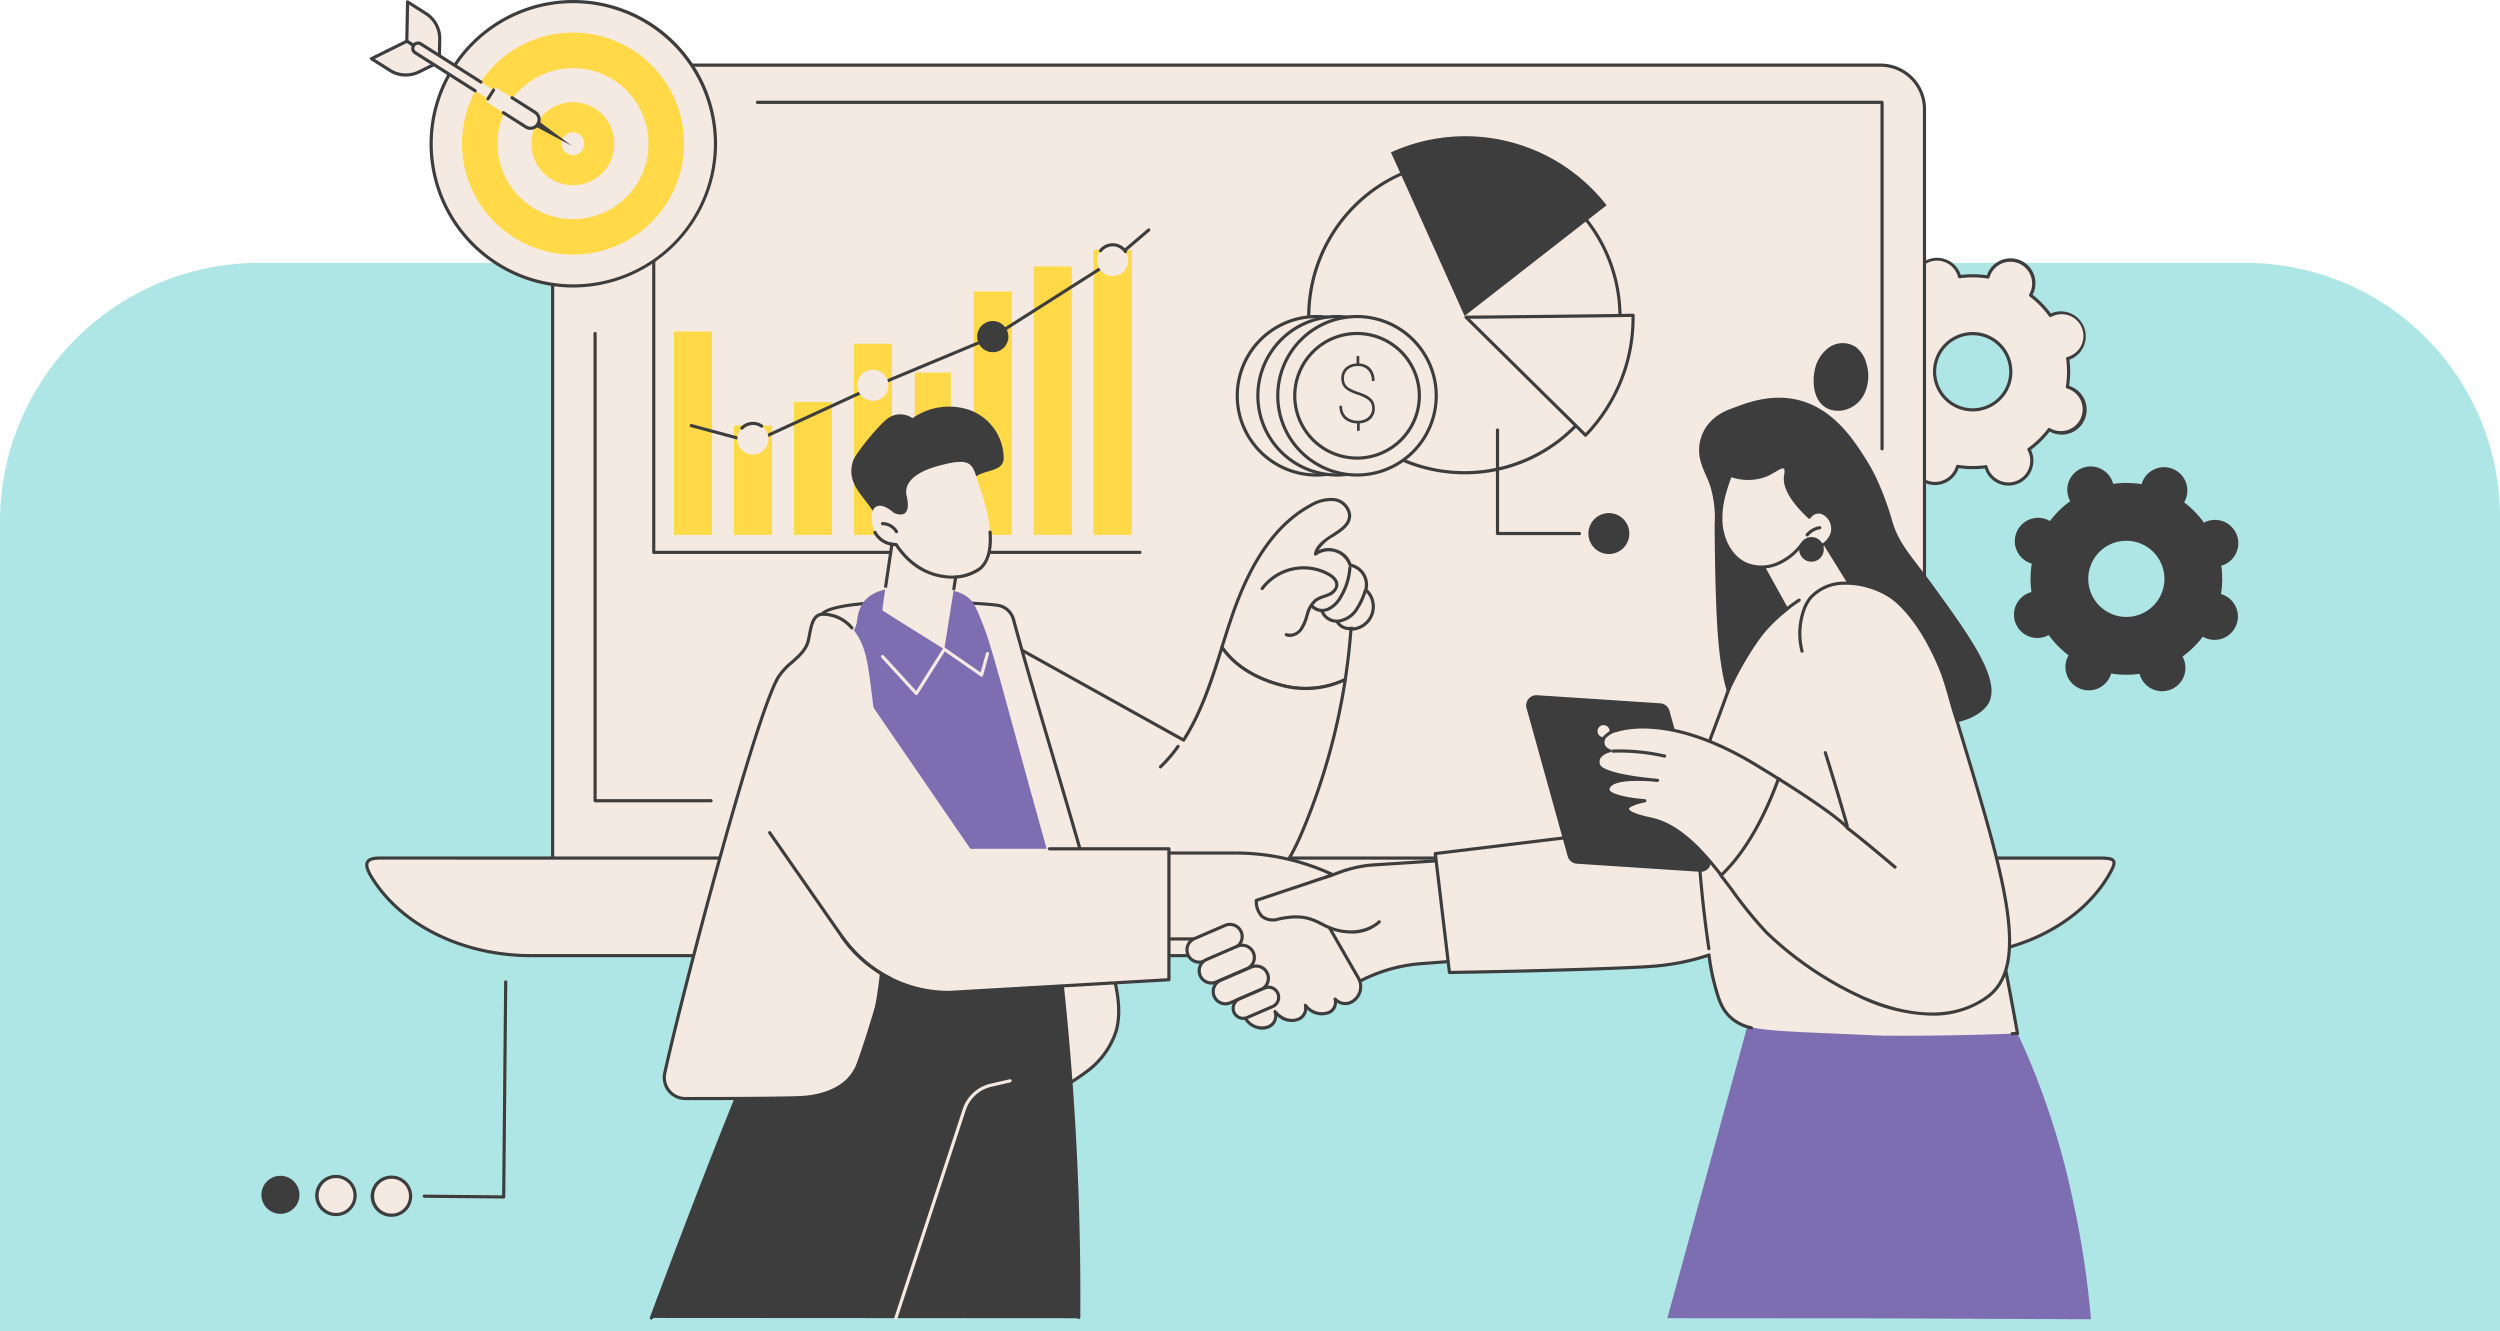 <svg xmlns="http://www.w3.org/2000/svg" xmlns:xlink="http://www.w3.org/1999/xlink" width="521.057" height="277.478" viewBox="0 0 521.057 277.478">
  <defs>
    <clipPath id="clip-path">
      <rect id="Rectángulo_402248" data-name="Rectángulo 402248" width="412.088" height="275.078" fill="none"/>
    </clipPath>
  </defs>
  <g id="Grupo_1101512" data-name="Grupo 1101512" transform="translate(-1132 9879.577)">
    <g id="Grupo_1101421" data-name="Grupo 1101421" transform="translate(-797 -476)">
      <path id="Rectángulo_35205" data-name="Rectángulo 35205" d="M54,0H468.057a53,53,0,0,1,53,53V222.679a0,0,0,0,1,0,0H0a0,0,0,0,1,0,0V54A54,54,0,0,1,54,0Z" transform="translate(1929 -9348.779)" fill="#aee6e6"/>
      <g id="Grupo_1101420" data-name="Grupo 1101420" transform="translate(1983.484 -9403.577)">
        <g id="Grupo_1101419" data-name="Grupo 1101419" clip-path="url(#clip-path)">
          <path id="Trazado_877385" data-name="Trazado 877385" d="M2470.373,658.3a4.947,4.947,0,0,0-.533.256,19.849,19.849,0,0,0-4.139-4.233,4.863,4.863,0,1,0-8.871-3.79,19.82,19.82,0,0,0-5.917-.064,4.862,4.862,0,1,0-8.951,3.6,19.84,19.84,0,0,0-4.229,4.143,4.865,4.865,0,1,0-3.787,8.878,19.876,19.876,0,0,0-.064,5.923,4.866,4.866,0,1,0,3.594,8.958,19.848,19.848,0,0,0,4.139,4.233,4.861,4.861,0,1,0,8.675,4.349,4.882,4.882,0,0,0,.2-.558,19.826,19.826,0,0,0,5.917.064,4.862,4.862,0,1,0,8.951-3.6,19.851,19.851,0,0,0,4.23-4.143,4.916,4.916,0,0,0,.527.268,4.865,4.865,0,1,0,3.26-9.146,19.867,19.867,0,0,0,.064-5.923,4.929,4.929,0,0,0,.562-.184,4.866,4.866,0,0,0-3.624-9.031m-13.76,19.325a7.934,7.934,0,1,1,4.4-10.32,7.926,7.926,0,0,1-4.4,10.32" transform="translate(-2064.96 -549.619)" fill="#3d3d3d"/>
          <path id="Trazado_877386" data-name="Trazado 877386" d="M2257.447,371.094a4.9,4.9,0,0,0-.533.256,19.857,19.857,0,0,0-4.139-4.233,4.863,4.863,0,1,0-8.871-3.79,19.822,19.822,0,0,0-5.917-.064,4.936,4.936,0,0,0-.184-.563,4.863,4.863,0,1,0-9.023,3.627,4.923,4.923,0,0,0,.256.533,19.849,19.849,0,0,0-4.23,4.143,4.865,4.865,0,1,0-3.787,8.878,19.867,19.867,0,0,0-.064,5.923,4.866,4.866,0,1,0,3.594,8.958,19.855,19.855,0,0,0,4.139,4.233,4.863,4.863,0,1,0,8.871,3.79,19.827,19.827,0,0,0,5.918.064,4.861,4.861,0,1,0,9.207-3.064,4.843,4.843,0,0,0-.256-.533,19.848,19.848,0,0,0,4.23-4.142,4.865,4.865,0,1,0,3.787-8.878,19.868,19.868,0,0,0,.064-5.923,4.922,4.922,0,0,0,.562-.184,4.866,4.866,0,0,0-3.624-9.031m-13.76,19.325a7.934,7.934,0,1,1,4.4-10.32,7.926,7.926,0,0,1-4.4,10.32" transform="translate(-1884.04 -305.586)" fill="#f4eae2"/>
          <path id="Trazado_877387" data-name="Trazado 877387" d="M2246.307,404.918a5.2,5.2,0,0,1-4.818-3.263c-.041-.1-.079-.207-.115-.32a20.146,20.146,0,0,1-5.449-.059c-.038.113-.078.217-.121.318a5.194,5.194,0,1,1-9.552-4.081c.042-.1.09-.2.146-.308a20.169,20.169,0,0,1-3.812-3.9c-.107.052-.209.1-.31.139a5.2,5.2,0,0,1-3.871-9.645c.1-.041.207-.079.32-.115a20.19,20.19,0,0,1,.059-5.454c-.113-.039-.218-.079-.318-.121a5.2,5.2,0,1,1,4.078-9.56c.1.043.2.091.307.145a20.159,20.159,0,0,1,3.895-3.814c-.052-.107-.1-.21-.139-.311a5.193,5.193,0,1,1,9.637-3.874c.041.1.079.207.115.32a20.149,20.149,0,0,1,5.449.059c.038-.112.079-.218.121-.318a5.194,5.194,0,1,1,9.552,4.081c-.042.1-.091.2-.146.308a20.157,20.157,0,0,1,3.812,3.9c.107-.052.209-.1.31-.139a5.2,5.2,0,0,1,3.871,9.645c-.1.04-.207.078-.32.115a20.18,20.18,0,0,1-.059,5.454c.113.038.218.079.317.121a5.2,5.2,0,1,1-4.078,9.56c-.1-.043-.2-.091-.307-.145a20.168,20.168,0,0,1-3.895,3.815c.053.108.1.21.139.311a5.2,5.2,0,0,1-4.82,7.136m-4.694-4.28a.331.331,0,0,1,.32.246,4.392,4.392,0,0,0,.171.525,4.531,4.531,0,1,0,8.409-3.38,4.549,4.549,0,0,0-.24-.5.331.331,0,0,1,.1-.427,19.493,19.493,0,0,0,4.159-4.073.331.331,0,0,1,.43-.087,4.543,4.543,0,0,0,.492.25,4.534,4.534,0,0,0,3.558-8.342,4.569,4.569,0,0,0-.52-.182.331.331,0,0,1-.235-.371,19.536,19.536,0,0,0,.063-5.824.331.331,0,0,1,.242-.366,4.533,4.533,0,1,0-2.853-8.588h0a4.49,4.49,0,0,0-.5.239.331.331,0,0,1-.428-.1,19.505,19.505,0,0,0-4.07-4.163.331.331,0,0,1-.087-.43,4.53,4.53,0,1,0-8.084-4.053,4.64,4.64,0,0,0-.182.521.332.332,0,0,1-.371.235,19.479,19.479,0,0,0-5.819-.063.332.332,0,0,1-.366-.242,4.606,4.606,0,0,0-.171-.525,4.532,4.532,0,1,0-8.409,3.38,4.736,4.736,0,0,0,.239.5.331.331,0,0,1-.1.428,19.5,19.5,0,0,0-4.159,4.073.331.331,0,0,1-.43.087,4.546,4.546,0,0,0-.491-.25,4.534,4.534,0,1,0-3.038,8.524.332.332,0,0,1,.235.371,19.528,19.528,0,0,0-.063,5.824.331.331,0,0,1-.243.366,4.535,4.535,0,1,0,3.35,8.348.331.331,0,0,1,.428.1,19.5,19.5,0,0,0,4.07,4.163.331.331,0,0,1,.087.43,4.491,4.491,0,0,0-.25.492,4.532,4.532,0,1,0,8.334,3.562,4.466,4.466,0,0,0,.182-.521.332.332,0,0,1,.371-.234,19.484,19.484,0,0,0,5.819.063.338.338,0,0,1,.046,0m13.969-31.425h0Zm-16.716,20.233a8.273,8.273,0,1,1,3.079-.6,8.234,8.234,0,0,1-3.079.6m0-15.878a7.612,7.612,0,1,0,2.982.615,7.581,7.581,0,0,0-2.982-.615" transform="translate(-1882.175 -303.705)" fill="#3d3d3d"/>
          <path id="Trazado_877388" data-name="Trazado 877388" d="M689.745,268.536H403.822V99.469a9.163,9.163,0,0,1,9.163-9.163h267.6a9.163,9.163,0,0,1,9.163,9.163Z" transform="translate(-343.121 -76.732)" fill="#f4eae2"/>
          <path id="Trazado_877389" data-name="Trazado 877389" d="M687.873,267H401.95a.331.331,0,0,1-.331-.331V97.6a9.505,9.505,0,0,1,9.494-9.494h267.6A9.505,9.505,0,0,1,688.2,97.6V266.665a.331.331,0,0,1-.331.331m-285.592-.662H687.542V97.6a8.842,8.842,0,0,0-8.832-8.832h-267.6a8.842,8.842,0,0,0-8.832,8.832Z" transform="translate(-341.249 -74.861)" fill="#3d3d3d"/>
          <path id="Trazado_877390" data-name="Trazado 877390" d="M484.96,558.25H460.79a.331.331,0,0,1-.331-.331v-97.38a.331.331,0,0,1,.662,0v97.049H484.96a.331.331,0,1,1,0,.662" transform="translate(-391.245 -391.031)" fill="#3d3d3d"/>
          <path id="Trazado_877391" data-name="Trazado 877391" d="M920.309,212.572a.331.331,0,0,1-.331-.331V140.354H685.914a.331.331,0,1,1,0-.662H920.309a.331.331,0,0,1,.331.331v72.217a.331.331,0,0,1-.331.331" transform="translate(-582.529 -118.694)" fill="#3d3d3d"/>
          <path id="Trazado_877392" data-name="Trazado 877392" d="M475.714,1210.061H180.278c-13.52,0-25.948-5.79-32.362-15.077-2.166-3.136-3.008-5.263.8-5.263H506.844c3.637,0,4.22.254,2.405,3.406-5.93,10.3-19.059,16.933-33.535,16.933" transform="translate(-124.119 -1010.887)" fill="#f4eae2"/>
          <path id="Trazado_877393" data-name="Trazado 877393" d="M473.835,1208.521H178.4c-13.646,0-26.15-5.832-32.634-15.22-1.439-2.083-2.283-3.688-1.727-4.748.365-.7,1.282-1.033,2.8-1.033H504.964c1.958,0,3.177.052,3.593.773.378.653-.044,1.642-.9,3.13-5.978,10.387-19.254,17.1-33.822,17.1m-326.993-20.339c-1.235,0-1.981.229-2.217.679-.429.818.675,2.6,1.686,4.065,6.361,9.212,18.658,14.934,32.089,14.934H473.835c14.335,0,27.386-6.582,33.248-16.767.541-.94,1.132-2.069.9-2.468s-1.563-.442-3.02-.442Z" transform="translate(-122.24 -1009.016)" fill="#3d3d3d"/>
          <path id="Trazado_877394" data-name="Trazado 877394" d="M1464.6,229.6a32.511,32.511,0,1,0,45.535,5.726A32.561,32.561,0,0,0,1464.6,229.6" transform="translate(-1233.816 -189.275)" fill="#f4eae2"/>
          <path id="Trazado_877395" data-name="Trazado 877395" d="M1482.848,286.247a33.225,33.225,0,0,1-4.119-.257,32.588,32.588,0,0,1-21.843-12.443,32.93,32.93,0,0,1,5.719-46.1,32.738,32.738,0,0,1,46,5.784,32.93,32.93,0,0,1-5.719,46.1,32.454,32.454,0,0,1-20.038,6.916m-.2-65.053a31.792,31.792,0,0,0-19.632,6.776,32.266,32.266,0,0,0-5.6,45.17,32.075,32.075,0,0,0,45.07,5.668,32.266,32.266,0,0,0,5.6-45.17,31.93,31.93,0,0,0-21.4-12.192,32.569,32.569,0,0,0-4.036-.252" transform="translate(-1232.026 -187.383)" fill="#3d3d3d"/>
          <path id="Trazado_877396" data-name="Trazado 877396" d="M1566.088,192.252a37.345,37.345,0,0,1,44.956,11.018l-29.6,23.075s-12.742-28.45-15.355-34.092" transform="translate(-1330.68 -160.489)" fill="#3d3d3d"/>
          <path id="Trazado_877397" data-name="Trazado 877397" d="M1705.131,437.165a35,35,0,0,1-9.9,25c-6.114-6.021-24.911-24.593-24.911-24.593s29.02-.279,34.807-.408" transform="translate(-1419.248 -371.452)" fill="#f4eae2"/>
          <path id="Trazado_877398" data-name="Trazado 877398" d="M1693.363,460.626a.331.331,0,0,1-.232-.1c-6.044-5.953-24.723-24.407-24.911-24.593a.331.331,0,0,1,.23-.567c.29,0,29.084-.28,34.8-.408a.323.323,0,0,1,.236.092.329.329,0,0,1,.1.233,35.518,35.518,0,0,1-9.991,25.238.331.331,0,0,1-.234.1Zm-24.112-24.6c3.139,3.1,18.453,18.229,24.106,23.8a34.861,34.861,0,0,0,9.577-24.192c-5.809.118-29.069.349-33.682.394" transform="translate(-1417.376 -369.581)" fill="#3d3d3d"/>
          <path id="Trazado_877399" data-name="Trazado 877399" d="M1386.352,455.437a16.492,16.492,0,1,1-16.492-16.513,16.5,16.5,0,0,1,16.492,16.513" transform="translate(-1149.936 -372.947)" fill="#f4eae2"/>
          <path id="Trazado_877400" data-name="Trazado 877400" d="M1367.99,470.41a16.844,16.844,0,1,1,16.823-16.844,16.853,16.853,0,0,1-16.823,16.844m0-33.026a16.182,16.182,0,1,0,16.161,16.182,16.189,16.189,0,0,0-16.161-16.182" transform="translate(-1148.065 -371.076)" fill="#3d3d3d"/>
          <path id="Trazado_877401" data-name="Trazado 877401" d="M1414.928,455.437a16.492,16.492,0,1,1-16.492-16.513,16.5,16.5,0,0,1,16.492,16.513" transform="translate(-1174.217 -372.947)" fill="#f4eae2"/>
          <path id="Trazado_877402" data-name="Trazado 877402" d="M1396.566,470.41a16.844,16.844,0,1,1,16.823-16.844,16.853,16.853,0,0,1-16.823,16.844m0-33.026a16.182,16.182,0,1,0,16.16,16.182,16.189,16.189,0,0,0-16.16-16.182" transform="translate(-1172.346 -371.076)" fill="#3d3d3d"/>
          <path id="Trazado_877403" data-name="Trazado 877403" d="M1442.53,455.437a16.492,16.492,0,1,1-16.492-16.513,16.5,16.5,0,0,1,16.492,16.513" transform="translate(-1197.67 -372.947)" fill="#f4eae2"/>
          <path id="Trazado_877404" data-name="Trazado 877404" d="M1424.167,470.41a16.844,16.844,0,1,1,16.823-16.844,16.853,16.853,0,0,1-16.823,16.844m0-33.026a16.182,16.182,0,1,0,16.16,16.182,16.19,16.19,0,0,0-16.16-16.182" transform="translate(-1195.798 -371.076)" fill="#3d3d3d"/>
          <path id="Trazado_877405" data-name="Trazado 877405" d="M1458.935,475.393a12.966,12.966,0,1,1-12.966-12.982,12.974,12.974,0,0,1,12.966,12.982" transform="translate(-1217.601 -392.903)" fill="#f4eae2"/>
          <path id="Trazado_877406" data-name="Trazado 877406" d="M1444.1,486.835a13.314,13.314,0,1,1,13.3-13.314,13.32,13.32,0,0,1-13.3,13.314m0-25.965a12.652,12.652,0,1,0,12.635,12.651A12.657,12.657,0,0,0,1444.1,460.87" transform="translate(-1215.728 -391.031)" fill="#3d3d3d"/>
          <path id="Trazado_877407" data-name="Trazado 877407" d="M1501.959,503.473a2.679,2.679,0,0,0-.6-.9,3.876,3.876,0,0,0-1.012-.708,15.016,15.016,0,0,0-1.739-.693,9.024,9.024,0,0,1-1.742-.767,2.454,2.454,0,0,1-.872-.836,2.552,2.552,0,0,1-.261-1.253,2.335,2.335,0,0,1,.786-1.818,3.055,3.055,0,0,1,2.1-.7,2.785,2.785,0,0,1,2.134.838,3.144,3.144,0,0,1,.781,2.222.055.055,0,0,0,.055.055h.445a.055.055,0,0,0,.055-.055,3.746,3.746,0,0,0-.839-2.568,3.262,3.262,0,0,0-2.329-1.027v-1.493a.055.055,0,0,0-.055-.055h-.454a.054.054,0,0,0-.054.055v1.492a3.5,3.5,0,0,0-2.284.876,2.862,2.862,0,0,0-.9,2.2,3.076,3.076,0,0,0,.307,1.43,2.892,2.892,0,0,0,.946,1.031,8.536,8.536,0,0,0,1.964.9,10.848,10.848,0,0,1,1.99.866,2.655,2.655,0,0,1,.942.884,2.4,2.4,0,0,1,.277,1.214,2.3,2.3,0,0,1-.823,1.79,3.071,3.071,0,0,1-2.1.729,3.522,3.522,0,0,1-2.443-.81,2.88,2.88,0,0,1-.894-2.242.055.055,0,0,0-.055-.055h-.445a.055.055,0,0,0-.055.055,3.466,3.466,0,0,0,.974,2.6,3.992,3.992,0,0,0,2.689,1.009v1.492a.055.055,0,0,0,.055.055h.454a.055.055,0,0,0,.055-.055v-1.5a3.533,3.533,0,0,0,2.272-.908,2.868,2.868,0,0,0,.871-2.167,3.169,3.169,0,0,0-.2-1.168" transform="translate(-1270.098 -419.496)" fill="#3d3d3d"/>
          <path id="Trazado_877408" data-name="Trazado 877408" d="M1729.123,616.341h-17.079a.331.331,0,0,1-.331-.331V594.44a.331.331,0,1,1,.662,0v21.239h16.748a.331.331,0,1,1,0,.662" transform="translate(-1454.415 -504.805)" fill="#3d3d3d"/>
          <path id="Trazado_877409" data-name="Trazado 877409" d="M1844.22,719.961a4.266,4.266,0,1,0-4.256-4.278,4.267,4.267,0,0,0,4.256,4.278" transform="translate(-1563.388 -604.49)" fill="#3d3d3d"/>
          <path id="Trazado_877410" data-name="Trazado 877410" d="M643.465,407.748H542.137a.331.331,0,0,1-.331-.331V344.333a.331.331,0,1,1,.662,0v62.753h101a.331.331,0,1,1,0,.662" transform="translate(-460.364 -292.293)" fill="#3d3d3d"/>
          <rect id="Rectángulo_402240" data-name="Rectángulo 402240" width="7.938" height="42.391" transform="translate(85.986 69.088)" fill="#ffd947"/>
          <rect id="Rectángulo_402241" data-name="Rectángulo 402241" width="7.938" height="22.776" transform="translate(98.482 88.703)" fill="#ffd947"/>
          <rect id="Rectángulo_402242" data-name="Rectángulo 402242" width="7.938" height="27.698" transform="translate(110.978 83.781)" fill="#ffd947"/>
          <rect id="Rectángulo_402243" data-name="Rectángulo 402243" width="7.938" height="39.835" transform="translate(123.474 71.644)" fill="#ffd947"/>
          <rect id="Rectángulo_402244" data-name="Rectángulo 402244" width="7.538" height="33.835" transform="translate(136.17 77.644)" fill="#ffd947"/>
          <rect id="Rectángulo_402245" data-name="Rectángulo 402245" width="7.938" height="50.726" transform="translate(148.465 60.753)" fill="#ffd947"/>
          <rect id="Rectángulo_402246" data-name="Rectángulo 402246" width="7.938" height="55.948" transform="translate(160.961 55.531)" fill="#ffd947"/>
          <rect id="Rectángulo_402247" data-name="Rectángulo 402247" width="7.938" height="59.439" transform="translate(173.457 52.04)" fill="#ffd947"/>
          <path id="Trazado_877411" data-name="Trazado 877411" d="M607.02,361.689a.328.328,0,0,1-.086-.011l-12.858-3.473a.331.331,0,1,1,.173-.639l12.742,3.441,25.552-11.765,24.308-10.135L681.8,323.25l7.47-6.367a.331.331,0,1,1,.429.5l-7.487,6.382a.306.306,0,0,1-.037.027l-24.991,15.885a.341.341,0,0,1-.05.026l-24.323,10.141-25.65,11.811a.331.331,0,0,1-.138.03" transform="translate(-504.569 -269.183)" fill="#3d3d3d"/>
          <path id="Trazado_877412" data-name="Trazado 877412" d="M832.705,515.833a3.252,3.252,0,1,1-3.252-3.312,3.282,3.282,0,0,1,3.252,3.312" transform="translate(-702.011 -435.481)" fill="#f4eae2"/>
          <path id="Trazado_877413" data-name="Trazado 877413" d="M998.965,448.419a3.252,3.252,0,1,1-3.252-3.312,3.282,3.282,0,0,1,3.252,3.312" transform="translate(-843.279 -378.2)" fill="#3d3d3d"/>
          <path id="Trazado_877414" data-name="Trazado 877414" d="M1165.226,342.744a3.252,3.252,0,1,1-3.252-3.312,3.282,3.282,0,0,1,3.252,3.312" transform="translate(-984.549 -288.41)" fill="#f4eae2"/>
          <path id="Trazado_877415" data-name="Trazado 877415" d="M1166.881,339.31a.331.331,0,0,1-.273-.144,2.886,2.886,0,0,0-4.661-.174.331.331,0,1,1-.517-.413,3.547,3.547,0,0,1,5.724.213.331.331,0,0,1-.273.518" transform="translate(-986.786 -286.538)" fill="#3d3d3d"/>
          <path id="Trazado_877416" data-name="Trazado 877416" d="M666.443,590.4a3.252,3.252,0,1,1-3.252-3.312,3.282,3.282,0,0,1,3.252,3.312" transform="translate(-560.741 -498.843)" fill="#f4eae2"/>
          <path id="Trazado_877417" data-name="Trazado 877417" d="M664.4,586.521a.331.331,0,0,1-.236-.563,3.539,3.539,0,0,1,4.541-.445.331.331,0,1,1-.376.546,2.877,2.877,0,0,0-3.693.364.331.331,0,0,1-.236.1" transform="translate(-564.253 -496.971)" fill="#3d3d3d"/>
          <path id="Trazado_877418" data-name="Trazado 877418" d="M153.923,1636.148a3.964,3.964,0,1,0,4.013-3.918,3.966,3.966,0,0,0-4.013,3.918" transform="translate(-130.786 -1386.88)" fill="#f4eae2"/>
          <path id="Trazado_877419" data-name="Trazado 877419" d="M156.018,1638.624h-.054a4.3,4.3,0,0,1,.051-8.6h.054a4.3,4.3,0,0,1-.051,8.6m0-7.933a3.631,3.631,0,1,0,.046,0h-.046" transform="translate(-128.915 -1385.009)" fill="#3d3d3d"/>
          <path id="Trazado_877420" data-name="Trazado 877420" d="M76.962,1635.2a3.964,3.964,0,1,0,4.013-3.918,3.966,3.966,0,0,0-4.013,3.918" transform="translate(-65.393 -1386.076)" fill="#f4eae2"/>
          <path id="Trazado_877421" data-name="Trazado 877421" d="M79.056,1637.678H79a4.3,4.3,0,0,1,.051-8.6h.054a4.3,4.3,0,0,1-.051,8.6m0-7.934a3.631,3.631,0,1,0,.046,0h-.046" transform="translate(-63.521 -1384.205)" fill="#3d3d3d"/>
          <path id="Trazado_877422" data-name="Trazado 877422" d="M0,1634.256a3.964,3.964,0,1,0,4.013-3.918A3.966,3.966,0,0,0,0,1634.256" transform="translate(0 -1385.272)" fill="#3d3d3d"/>
          <path id="Trazado_877423" data-name="Trazado 877423" d="M240.546,1404.777h0l-16.55-.155a.331.331,0,0,1,0-.662h0l16.219.152.417-44.483a.331.331,0,0,1,.331-.328h0a.331.331,0,0,1,.328.334l-.421,44.814a.332.332,0,0,1-.331.328" transform="translate(-190.045 -1154.976)" fill="#3d3d3d"/>
          <path id="Trazado_877424" data-name="Trazado 877424" d="M1949.389,1447.434l18.077-65.922a152.263,152.263,0,0,1,52.73,2.113c1.619,3.178,3.718,7.573,5.854,12.939a161.538,161.538,0,0,1,7.986,26.84,191.824,191.824,0,0,1,3.653,24.248l-43.879-.186Z" transform="translate(-1656.365 -1172.687)" fill="#7d6eb2"/>
          <path id="Trazado_877425" data-name="Trazado 877425" d="M2152.442,481.588a7.6,7.6,0,0,1,3.056-4.955,4.991,4.991,0,0,1,5.536-.063,6.32,6.32,0,0,1,2.206,3.421,8.777,8.777,0,0,1-.436,6.358,6.245,6.245,0,0,1-5,3.5c-4.773.295-6.117-4.31-5.362-8.258" transform="translate(-1828.728 -404.247)" fill="#3d3d3d"/>
          <path id="Trazado_877426" data-name="Trazado 877426" d="M1996.7,577.847a23.3,23.3,0,0,0-.9-7.9c-.7-2.16-1.938-4.06-2.268-6.345a8.753,8.753,0,0,1,1.754-6.535,10.258,10.258,0,0,1,4.617-3.211c3.278-1.293,8.5-3.353,14.285-1.9,7.365,1.851,11.515,8.363,13.927,12.149a34.864,34.864,0,0,1,2.414,4.4,61.551,61.551,0,0,1,3.17,8.621c1.438,4.969,4.1,7.372,8.7,13.735,7.567,10.457,14.149,19.554,11.343,24.362-1.508,2.583-6.027,4.335-9.642,4.154-4.629-.231-5.013-3.315-9.184-4-6.938-1.136-17.678,11.144-27.174,7.858-3.1-1.074-4.793-3.683-6.674-6.586-1.13-1.743-3.087-5.306-3.833-17.57-.348-5.716-.531-14.928-.541-21.238" transform="translate(-1693.806 -468.569)" fill="#3d3d3d"/>
          <path id="Trazado_877427" data-name="Trazado 877427" d="M2083.957,744.7l11.063,17.878-13.839,5.7-11.037-20.834Z" transform="translate(-1758.969 -632.761)" fill="#f4eae2"/>
          <path id="Trazado_877428" data-name="Trazado 877428" d="M2174.811,766.839a.332.332,0,0,1-.282-.157l-7.193-11.615a.331.331,0,0,1,.563-.349l7.193,11.615a.331.331,0,0,1-.281.505" transform="translate(-1841.508 -641.14)" fill="#3d3d3d"/>
          <path id="Trazado_877429" data-name="Trazado 877429" d="M2089.16,799.974a.331.331,0,0,1-.29-.171l-7.283-13.155a.331.331,0,0,1,.58-.321l7.283,13.155a.331.331,0,0,1-.29.492" transform="translate(-1768.657 -667.985)" fill="#3d3d3d"/>
          <path id="Trazado_877430" data-name="Trazado 877430" d="M2041.975,657.746a2.363,2.363,0,0,1,2.629-.978,3.647,3.647,0,0,1,2.174,4.179,4.208,4.208,0,0,1-3.644,3.132,3.768,3.768,0,0,1-2.782-.569,12.539,12.539,0,0,1-5.058,3.972,8.5,8.5,0,0,1-6.34.114c-3.354-1.38-5.222-5.161-5.4-8.788s.742-6.364,1.954-9.787c3.577,1.066,5.948.626,7.509-.066,1.657-.735,3.144-2.085,3.828-1.582.475.349.245,1.356.177,1.838-.234,1.677.474,4.338,4.949,8.535" transform="translate(-1719.366 -549.969)" fill="#f4eae2"/>
          <path id="Trazado_877431" data-name="Trazado 877431" d="M2030.023,666.595a8.049,8.049,0,0,1-3.062-.585c-3.2-1.316-5.4-4.88-5.6-9.078-.185-3.825.863-6.782,1.973-9.913a.331.331,0,0,1,.406-.207,10.437,10.437,0,0,0,7.28-.052,15.492,15.492,0,0,0,1.579-.853c1.091-.645,1.952-1.154,2.579-.694.582.428.435,1.357.337,1.971-.011.066-.02.126-.028.18-.3,2.116,1.246,4.806,4.584,8a2.6,2.6,0,0,1,2.768-.8,3.972,3.972,0,0,1,2.394,4.566,4.533,4.533,0,0,1-3.934,3.39,4.248,4.248,0,0,1-2.743-.458,12.747,12.747,0,0,1-5,3.838,9.455,9.455,0,0,1-3.527.7m-6.171-19.061c-1.218,3.454-1.993,6.023-1.832,9.366.156,3.231,1.822,7.112,5.193,8.5a8.153,8.153,0,0,0,6.09-.115,12.215,12.215,0,0,0,4.921-3.87.331.331,0,0,1,.452-.066,3.445,3.445,0,0,0,2.558.51,3.857,3.857,0,0,0,3.353-2.875,3.334,3.334,0,0,0-1.954-3.792,2.017,2.017,0,0,0-2.248.843.332.332,0,0,1-.5.061c-3.686-3.457-5.385-6.426-5.05-8.823.008-.058.018-.122.029-.192.059-.371.182-1.144-.075-1.333-.274-.2-1.111.294-1.85.73a16.311,16.311,0,0,1-1.648.888,10.882,10.882,0,0,1-7.435.168" transform="translate(-1717.498 -548.077)" fill="#3d3d3d"/>
          <path id="Trazado_877432" data-name="Trazado 877432" d="M2141.477,731.651a.331.331,0,0,1-.256-.541,4.609,4.609,0,0,1,2.828-1.613.331.331,0,0,1,.1.654,3.939,3.939,0,0,0-2.417,1.378.332.332,0,0,1-.256.121" transform="translate(-1819.297 -619.839)" fill="#3d3d3d"/>
          <path id="Trazado_877433" data-name="Trazado 877433" d="M2137.329,747.267a2.565,2.565,0,1,1-2.565-2.565,2.565,2.565,0,0,1,2.565,2.565" transform="translate(-1811.696 -632.761)" fill="#3d3d3d"/>
          <path id="Trazado_877434" data-name="Trazado 877434" d="M1422.28,1211.242l1.243-.819a32.894,32.894,0,0,1,15.59-5.328l30.13-2.3.032-20.885-40.924,2.667c-2.835.185-5.634,1.325-8.327,2.23l-3.367,1.13-7.412,12.22Z" transform="translate(-1197.413 -1004.252)" fill="#f4eae2"/>
          <path id="Trazado_877435" data-name="Trazado 877435" d="M1420.409,1209.7a.33.33,0,0,1-.214-.079l-13.035-11.083a.332.332,0,0,1-.069-.424l7.412-12.22a.331.331,0,0,1,.178-.142l3.367-1.13c.459-.154.921-.315,1.386-.477a27.181,27.181,0,0,1,7.025-1.769l40.924-2.667a.324.324,0,0,1,.248.089.332.332,0,0,1,.1.242l-.032,20.885a.331.331,0,0,1-.306.33l-30.13,2.3a32.642,32.642,0,0,0-15.433,5.274l-1.243.819a.331.331,0,0,1-.182.055m-12.6-11.484,12.63,10.739,1.036-.682a33.305,33.305,0,0,1,15.747-5.382l29.825-2.275.031-20.225-40.57,2.644a26.692,26.692,0,0,0-6.85,1.734c-.468.163-.932.325-1.393.48l-3.252,1.092Z" transform="translate(-1195.542 -1002.379)" fill="#3d3d3d"/>
          <path id="Trazado_877436" data-name="Trazado 877436" d="M1713.794,807.283c-5.94-.108-14.871,6.788-18.387,11.622-4.775,6.565-8.2,14.639-10.3,20.674l-5.865,17.969-51.593,6.288,2.95,24.788c21.56-.36,37.394-.938,41.892-1.256a49.687,49.687,0,0,0,8.1-1.215c1.72-.41,3.128-.848,4.106-1.176a41.873,41.873,0,0,0,1.108,5.918c.744,2.833,1.273,4.845,2.186,6.227,2.157,3.266,8.068,3.59,19.8,4.1,8.566.375,12.849.563,12.977.563,7.012.051,16.586-.006,28.229-.456-15.2-85.1-28.836-93.935-35.2-94.051" transform="translate(-1382.985 -685.934)" fill="#f4eae2"/>
          <path id="Trazado_877437" data-name="Trazado 877437" d="M2416.165,1347.127a.331.331,0,0,1-.012-.662l.722-.027c-.9-5.019-1.817-9.909-2.731-14.542a.331.331,0,0,1,.65-.128c.937,4.752,1.88,9.774,2.8,14.929a.331.331,0,0,1-.313.389l-1.1.042h-.013" transform="translate(-2051.254 -1131.355)" fill="#3d3d3d"/>
          <path id="Trazado_877438" data-name="Trazado 877438" d="M1691.651,1019.682a.319.319,0,0,1-.065-.006,9.354,9.354,0,0,1-4.7-2.452c-1.862-1.82-2.452-4.009-3.27-7.039-.266-.984-.526-2.168-.734-3.335-.132-.742-.244-1.488-.336-2.229-1.228.4-2.487.755-3.748,1.056a50.626,50.626,0,0,1-8.155,1.223c-3.988.282-18.892.872-41.91,1.256h-.005a.331.331,0,0,1-.329-.292l-2.95-24.788a.331.331,0,0,1,.289-.368l51.384-6.262,5.8-17.769c.639-1.67,1.263-3.327,1.859-4.941.719-1.946,1.442-3.946,2.148-5.944a.331.331,0,0,1,.625.22c-.707,2-1.431,4-2.151,5.953-.6,1.617-1.222,3.276-1.856,4.933l-5.859,17.953a.331.331,0,0,1-.274.226l-51.265,6.248,2.875,24.163c22.834-.385,37.611-.97,41.575-1.25a49.991,49.991,0,0,0,8.048-1.207c1.375-.328,2.747-.721,4.078-1.167a.331.331,0,0,1,.434.276c.1.86.224,1.729.376,2.583.207,1.158.463,2.322.723,3.287.82,3.039,1.361,5.045,3.092,6.737a8.692,8.692,0,0,0,4.371,2.277.331.331,0,0,1-.064.656" transform="translate(-1381.113 -805.136)" fill="#3d3d3d"/>
          <path id="Trazado_877439" data-name="Trazado 877439" d="M1990.919,1159.055a.331.331,0,0,1-.327-.283c-.565-3.85-1.047-7.763-1.433-11.63-.522-5.229-.885-10.54-1.08-15.784a.331.331,0,0,1,.318-.343.327.327,0,0,1,.343.319c.194,5.231.556,10.527,1.077,15.742.385,3.857.866,7.76,1.429,11.6a.331.331,0,0,1-.279.376.354.354,0,0,1-.049,0" transform="translate(-1689.239 -961.005)" fill="#3d3d3d"/>
          <path id="Trazado_877440" data-name="Trazado 877440" d="M1764.227,999l25.682,1.688a2.134,2.134,0,0,0,2.191-2.7l-8.572-30.863a2.13,2.13,0,0,0-1.911-1.557l-25.682-1.688a2.134,2.134,0,0,0-2.191,2.7l8.572,30.863a2.13,2.13,0,0,0,1.912,1.557" transform="translate(-1490.06 -818.983)" fill="#3d3d3d"/>
          <path id="Trazado_877441" data-name="Trazado 877441" d="M1853.069,1005.7a1.258,1.258,0,1,0,1.773.117,1.262,1.262,0,0,0-1.773-.117" transform="translate(-1574.159 -854.258)" fill="#f4eae2"/>
          <path id="Trazado_877442" data-name="Trazado 877442" d="M1855.7,1012.932a1.838,1.838,0,0,1-1.148-2.737c.916-1.9,12.576-5.856,31.411,5.544,1.922,1.163,3.652,2.23,5.214,3.208-1.782,4.9-5.526,14.542-11.824,20.457-4.234-5.516-9.147-10.978-15-12.227-10.334-2.206-1.338-3.833-1.338-3.833s-7.787-.6-7.669-2.395c.157-2.39,6.466-2.168,9.137-1.966.725.073,1.177.107,1.177.107s-.458-.053-1.177-.107c-2.956-.3-10.514-1.231-11.111-3.111-.744-2.341,2.326-2.94,2.326-2.94" transform="translate(-1574.687 -856.447)" fill="#f4eae2"/>
          <path id="Trazado_877443" data-name="Trazado 877443" d="M1877.48,1037.882h-.027a.332.332,0,0,1-.236-.129c-4.06-5.29-8.995-10.865-14.8-12.1-4.654-.993-5.239-1.841-5.229-2.468.011-.706,1.015-1.215,2.035-1.551-2.553-.321-6.173-1.043-6.074-2.554a1.682,1.682,0,0,1,.618-1.183,6.958,6.958,0,0,1,3.706-1.119c-3.19-.572-5.891-1.417-6.284-2.653a2.2,2.2,0,0,1,.157-1.859,3.284,3.284,0,0,1,1.612-1.254,2.117,2.117,0,0,1-.719-.847,2.271,2.271,0,0,1,.144-1.961,4.877,4.877,0,0,1,2.915-1.733c2.7-.8,12.775-2.662,28.966,7.137,1.842,1.115,3.6,2.2,5.218,3.21a.331.331,0,0,1,.135.394c-1.283,3.53-5.188,14.274-11.908,20.585a.332.332,0,0,1-.227.09m-17.83-20.537c-2.105,0-4.485.207-5.453,1.047a1.029,1.029,0,0,0-.391.727c-.06.908,3.776,1.768,7.364,2.043a.331.331,0,0,1,.033.656c-1.582.287-3.35.921-3.357,1.373,0,.082.12.831,4.706,1.81,5.91,1.261,10.875,6.76,14.966,12.057,6.294-6.09,10.045-16.148,11.383-19.825-1.554-.972-3.229-2-4.982-3.063-15.958-9.659-25.8-7.853-28.434-7.069a4.468,4.468,0,0,0-2.507,1.385,1.649,1.649,0,0,0-.137,1.4,1.9,1.9,0,0,0,1.079.873.331.331,0,0,1-.027.643,3.367,3.367,0,0,0-1.98,1.2,1.549,1.549,0,0,0-.094,1.319c.364,1.145,4.513,2.25,10.829,2.882.709.054,1.163.106,1.182.108a.331.331,0,0,1,.291.36.336.336,0,0,1-.355.3s-.456-.035-1.185-.108c-.712-.054-1.78-.115-2.929-.115" transform="translate(-1572.811 -854.595)" fill="#3d3d3d"/>
          <path id="Trazado_877444" data-name="Trazado 877444" d="M1882.676,1040.883a.328.328,0,0,1-.082-.01,41.971,41.971,0,0,0-10.7-1.03.325.325,0,0,1-.338-.324.331.331,0,0,1,.324-.338,42.627,42.627,0,0,1,10.88,1.05.331.331,0,0,1-.081.652" transform="translate(-1590.229 -882.966)" fill="#3d3d3d"/>
          <path id="Trazado_877445" data-name="Trazado 877445" d="M2107.469,833.119a.331.331,0,0,1-.21-.587,40.4,40.4,0,0,1,3.476-2.57.331.331,0,0,1,.341.568,40.631,40.631,0,0,0-3.4,2.514.33.33,0,0,1-.21.075" transform="translate(-1790.402 -705.165)" fill="#3d3d3d"/>
          <path id="Trazado_877446" data-name="Trazado 877446" d="M2050.171,859.7l-9.466-48.041a16.45,16.45,0,0,1,2.934-1.673,16.631,16.631,0,0,1,5.754-1.376,17.325,17.325,0,0,1,4.634.545c11.331,3.1,16.888,21.121,18.811,27.814,1.321,4.6,9.812,27.84,10.968,43.634.526,7.192-1.708,12.232-4.649,14.335-15.2,10.874-38.8-6.371-45.88-13.479-3.072-3.084-6.286-7.7-9.532-11.93,6.3-5.914,10.212-15.255,11.994-20.156l14.432,10.328" transform="translate(-1719.544 -687.055)" fill="#f4eae2"/>
          <path id="Trazado_877447" data-name="Trazado 877447" d="M2171.143,1057.322a.332.332,0,0,1-.318-.24c-1.143-4.012-2.344-8.067-3.57-12.051q-.484-1.575-.974-3.139a.331.331,0,0,1,.632-.2q.491,1.565.976,3.142c1.226,3.988,2.429,8.047,3.574,12.064a.331.331,0,0,1-.228.409.327.327,0,0,1-.091.013" transform="translate(-1840.641 -884.914)" fill="#3d3d3d"/>
          <path id="Trazado_877448" data-name="Trazado 877448" d="M2065.794,1057.2a36.625,36.625,0,0,1-14.628-3.512,72.334,72.334,0,0,1-19.994-13.552,86.636,86.636,0,0,1-7.209-8.848c-.769-1.027-1.565-2.09-2.351-3.113a.33.33,0,0,1,.036-.443c5.809-5.455,9.683-13.9,11.909-20.028a.331.331,0,0,1,.487-.168c12.953,8.118,14.476,10.338,14.534,10.429a.331.331,0,1,1-.556.359c-.059-.085-1.625-2.243-13.984-10.01-2.244,6.081-6.057,14.26-11.72,19.693.729.953,1.463,1.933,2.174,2.883a86.152,86.152,0,0,0,7.148,8.778,71.581,71.581,0,0,0,19.793,13.414c7.246,3.2,17.579,5.81,25.659.03,4.248-3.039,5.484-8.733,4.007-18.463-1.407-9.273-5.168-21.7-9.931-37.424l-.52-1.717a.331.331,0,0,1,.634-.192l.52,1.717c4.77,15.753,8.537,28.2,9.952,37.517,1.519,10.008.2,15.9-4.277,19.1a19.648,19.648,0,0,1-11.685,3.549" transform="translate(-1717.673 -845.508)" fill="#3d3d3d"/>
          <path id="Trazado_877449" data-name="Trazado 877449" d="M2163.952,835.428a.332.332,0,0,1-.312-.219c-.369-1.025-.74-2.344-1.168-3.872-2.171-7.724-5.8-20.652-17.416-23.734a16.429,16.429,0,0,0-4.542-.534,9.114,9.114,0,0,0-6.707,2.884,8.145,8.145,0,0,0-1.057,1.7,14.433,14.433,0,0,0-.665,9.176.331.331,0,0,1-.647.143,15.085,15.085,0,0,1,.714-9.6,8.809,8.809,0,0,1,1.149-1.84,9.774,9.774,0,0,1,7.2-3.12,17.089,17.089,0,0,1,4.725.556c11.976,3.179,15.674,16.334,17.883,24.195.426,1.516.794,2.825,1.155,3.827a.332.332,0,0,1-.312.443" transform="translate(-1810.659 -685.189)" fill="#3d3d3d"/>
          <path id="Trazado_877450" data-name="Trazado 877450" d="M2207.538,1155.062a.328.328,0,0,1-.209-.075c-.365-.3-.886-.738-1.536-1.285-1.959-1.65-4.92-4.145-8.322-6.8a.331.331,0,1,1,.407-.522c3.411,2.659,6.378,5.158,8.341,6.812.647.545,1.166.982,1.529,1.28a.331.331,0,0,1-.21.587" transform="translate(-1867.048 -974.004)" fill="#3d3d3d"/>
          <path id="Trazado_877451" data-name="Trazado 877451" d="M1344.434,731.2c-6.969-1.785-10.655-5.094-12.6-7.966.737-2.352,1.474-4.7,2.281-7.019,3.114-8.932,7.849-18,16.152-22.519a8.259,8.259,0,0,1,4.806-1.26,3.7,3.7,0,0,1,3.373,3.188c.147,3.77-6.4,4.476-7.105,8.182a4.686,4.686,0,0,1,7.217,2.309,4.129,4.129,0,0,1,3.259,5.138,4.693,4.693,0,0,1-3.087,8.2q-.387,5.275-1.193,10.507a19.2,19.2,0,0,1-13.1,1.242" transform="translate(-1131.638 -588.322)" fill="#f4eae2"/>
          <path id="Trazado_877452" data-name="Trazado 877452" d="M1347.432,730.287a19.888,19.888,0,0,1-4.951-.634c-7.306-1.872-10.989-5.438-12.792-8.1a.332.332,0,0,1-.042-.285c.729-2.328,1.477-4.715,2.284-7.029,4-11.487,9.338-18.912,16.306-22.7a8.7,8.7,0,0,1,5-1.3,4.026,4.026,0,0,1,3.664,3.5c.084,2.156-1.792,3.373-3.606,4.551a8.982,8.982,0,0,0-3.194,2.833,4.906,4.906,0,0,1,3.657-.188,4.731,4.731,0,0,1,3.186,3.014,4.49,4.49,0,0,1,3.372,5.329,5.024,5.024,0,0,1-3.153,8.62c-.258,3.4-.652,6.844-1.174,10.238a.332.332,0,0,1-.186.249,19.622,19.622,0,0,1-8.374,1.9m-4.787-1.276a18.847,18.847,0,0,0,12.719-1.147c.521-3.419.912-6.885,1.164-10.306a.331.331,0,0,1,.328-.307,4.362,4.362,0,0,0,2.868-7.62.331.331,0,0,1-.095-.349,3.8,3.8,0,0,0-2.985-4.707.331.331,0,0,1-.28-.248,4.357,4.357,0,0,0-6.681-2.138.331.331,0,0,1-.541-.314c.365-1.911,2.109-3.043,3.795-4.137,1.736-1.126,3.375-2.19,3.305-3.97a3.4,3.4,0,0,0-3.081-2.872,8.092,8.092,0,0,0-4.609,1.222c-6.817,3.707-12.049,11.013-16,22.337-.788,2.26-1.52,4.594-2.229,6.856,1.771,2.553,5.333,5.91,12.318,7.7" transform="translate(-1129.767 -586.453)" fill="#3d3d3d"/>
          <path id="Trazado_877453" data-name="Trazado 877453" d="M1391.577,799.925a2.27,2.27,0,0,1-.885-.176.331.331,0,1,1,.257-.61,2.4,2.4,0,0,0,2.649-.979,8.269,8.269,0,0,0,1.155-2.613c.049-.156.1-.312.147-.466a5.946,5.946,0,0,1,1.883-3.092,6.548,6.548,0,0,1,1.8-.838c.291-.1.591-.2.87-.324.741-.319,1.54-.945,1.565-1.747.029-.943-.985-1.637-1.592-1.967a10.468,10.468,0,0,0-13.365,2.913.331.331,0,0,1-.529-.4,11.131,11.131,0,0,1,14.211-3.1c1.279.694,1.967,1.607,1.938,2.569a2.844,2.844,0,0,1-1.965,2.335c-.3.13-.614.238-.916.342a5.957,5.957,0,0,0-1.627.746,5.371,5.371,0,0,0-1.646,2.762c-.049.153-.1.306-.146.461a8.757,8.757,0,0,1-1.263,2.82,3.4,3.4,0,0,1-2.546,1.362" transform="translate(-1177.211 -667.162)" fill="#3d3d3d"/>
          <path id="Trazado_877454" data-name="Trazado 877454" d="M1456.982,794.786a2.887,2.887,0,0,1-2.319-1.038.331.331,0,0,1,.52-.41,2.593,2.593,0,0,0,2.983.547,5.607,5.607,0,0,0,2.446-2.411,13.157,13.157,0,0,0,1.859-5.888.331.331,0,0,1,.661.045,13.83,13.83,0,0,1-1.954,6.185,6.227,6.227,0,0,1-2.751,2.677,3.693,3.693,0,0,1-1.446.294" transform="translate(-1235.944 -667.237)" fill="#3d3d3d"/>
          <path id="Trazado_877455" data-name="Trazado 877455" d="M1471.833,824.158a3.618,3.618,0,0,1-3.457-2.315.331.331,0,1,1,.631-.2,2.979,2.979,0,0,0,3.157,1.835,5.045,5.045,0,0,0,3.377-2.172,14.931,14.931,0,0,0,1.847-3.884.331.331,0,1,1,.623.225,15.933,15.933,0,0,1-1.936,4.051,5.7,5.7,0,0,1-3.84,2.439,3.726,3.726,0,0,1-.4.022" transform="translate(-1247.642 -694.364)" fill="#3d3d3d"/>
          <path id="Trazado_877456" data-name="Trazado 877456" d="M1492.766,862.734a3.235,3.235,0,0,1-2.68-1.432.331.331,0,1,1,.557-.358,2.539,2.539,0,0,0,2.65,1.067.331.331,0,0,1,.153.644,2.938,2.938,0,0,1-.68.079" transform="translate(-1266.058 -731.401)" fill="#3d3d3d"/>
          <path id="Trazado_877457" data-name="Trazado 877457" d="M1004.762,877.1c.84-.484,4.254,2.051,5.092,2.517l10.914,6.069,24.771,13.775c3.78-5.9,5.889-12.621,7.994-19.341,1.945,2.872,5.631,6.18,12.6,7.966a19.2,19.2,0,0,0,13.1-1.242,134.3,134.3,0,0,1-8.655,30.979c-1.924,4.643-4.257,9.362-8.275,12.376a19.585,19.585,0,0,1-14.31,3.266,40.882,40.882,0,0,1-15.064-5.178c-10.773-6.66-20.145-11.68-25.264-23.245-2.56-5.783-2.272-17.311-3-23.6-.1-.86-.834-3.809.091-4.343" transform="translate(-853.338 -745.205)" fill="#f4eae2"/>
          <path id="Trazado_877458" data-name="Trazado 877458" d="M1049.2,932.136a23.187,23.187,0,0,1-3.108-.211A41.321,41.321,0,0,1,1030.9,926.7q-1.272-.786-2.515-1.546c-9.723-5.955-18.119-11.1-22.877-21.847-1.839-4.154-2.219-11.062-2.554-17.156-.133-2.426-.259-4.716-.469-6.538-.017-.151-.055-.369-.1-.627-.305-1.765-.529-3.531.355-4.041.7-.4,2.14.381,4.558,1.968.368.241.685.45.861.547l35.412,19.692c3.658-5.809,5.758-12.513,7.791-19a.331.331,0,0,1,.59-.087c1.739,2.568,5.3,6.011,12.408,7.831a18.852,18.852,0,0,0,12.878-1.221.331.331,0,0,1,.469.35,134.582,134.582,0,0,1-8.677,31.055c-1.945,4.693-4.306,9.457-8.382,12.514a19.081,19.081,0,0,1-11.445,3.54m-46.131-56.616c-.558.322-.176,2.525-.033,3.354.048.273.087.5.105.664.212,1.841.339,4.142.473,6.577.332,6.038.708,12.882,2.5,16.925,4.674,10.56,12.989,15.653,22.618,21.55q1.244.762,2.517,1.547a40.618,40.618,0,0,0,14.934,5.132,19.255,19.255,0,0,0,14.067-3.2c3.948-2.961,6.259-7.632,8.168-12.238a133.929,133.929,0,0,0,8.54-30.3,19.483,19.483,0,0,1-12.762,1.008c-6.814-1.746-10.476-4.966-12.4-7.551-2.015,6.427-4.145,13.031-7.832,18.785a.331.331,0,0,1-.44.111l-35.685-19.844c-.2-.109-.508-.314-.9-.572-.838-.55-3.386-2.222-3.864-1.948" transform="translate(-851.48 -743.339)" fill="#3d3d3d"/>
          <path id="Trazado_877459" data-name="Trazado 877459" d="M1244.728,1037.642a.331.331,0,0,1-.229-.57,28.848,28.848,0,0,0,3.626-4.223.331.331,0,1,1,.542.381,29.548,29.548,0,0,1-3.709,4.32.33.33,0,0,1-.229.092" transform="translate(-1057.344 -877.476)" fill="#3d3d3d"/>
          <path id="Trazado_877460" data-name="Trazado 877460" d="M813.329,835.1a4.043,4.043,0,0,1,2.881,2.866c5.549,20.611,16.272,54.012,21.02,74.86.826,3.627,1.392,7.463.339,11.031a16.963,16.963,0,0,1-5.836,8.131,50.494,50.494,0,0,1-8.667,5.263c-4.162-9.427-5.36-34.354-8.692-44.106-3.228-9.449-6.464-18.927-8.5-28.7-1.428-6.847-24.054-6.238-23.856-13.24.056-1.988-7.053-12.7-5.726-14.326,3.177-3.894,34.306-2.492,37.039-1.777" transform="translate(-659.461 -708.856)" fill="#f4eae2"/>
          <path id="Trazado_877461" data-name="Trazado 877461" d="M821.223,935.763a.331.331,0,0,1-.3-.2c-2.292-5.192-3.681-14.965-5.024-24.416-1.12-7.879-2.177-15.322-3.678-19.716-3.18-9.307-6.468-18.932-8.513-28.742-.657-3.149-6.38-4.7-11.915-6.205-6.2-1.683-12.056-3.273-11.948-7.112.021-.738-1.248-3.179-2.476-5.539-2.471-4.751-4.027-7.943-3.175-8.986,3.355-4.113,34.887-2.54,37.379-1.888a4.388,4.388,0,0,1,3.117,3.1c2.115,7.855,4.965,17.515,7.983,27.742,4.965,16.824,10.1,34.222,13.039,47.131.784,3.442,1.437,7.463.334,11.2a17.241,17.241,0,0,1-5.945,8.3,50.846,50.846,0,0,1-8.723,5.3.333.333,0,0,1-.153.037M794.2,832.768l-1.07,0c-10.467.058-17.185.967-18.431,2.5-.639.784,1.7,5.284,3.25,8.262,1.6,3.071,2.575,5,2.55,5.863-.094,3.318,5.779,4.912,11.459,6.454,5.728,1.555,11.65,3.163,12.389,6.709,2.038,9.771,5.319,19.375,8.492,28.663,1.521,4.453,2.583,11.926,3.707,19.837,1.308,9.211,2.661,18.73,4.835,23.918a48.617,48.617,0,0,0,8.3-5.063,16.586,16.586,0,0,0,5.726-7.967c1.059-3.589.42-7.506-.344-10.864-2.935-12.889-8.067-30.276-13.029-47.091-3.02-10.231-5.871-19.894-7.988-27.757A3.724,3.724,0,0,0,811.4,833.6c-1.311-.343-9.127-.832-17.2-.832" transform="translate(-657.618 -707.035)" fill="#3d3d3d"/>
          <path id="Trazado_877462" data-name="Trazado 877462" d="M540.705,1387.969c12.946-34.618,24.956-65.07,31.167-76.124l53.515-1.621a612.439,612.439,0,0,1,4.4,77.805Z" transform="translate(-459.428 -1113.277)" fill="#3d3d3d"/>
          <path id="Trazado_877463" data-name="Trazado 877463" d="M877.753,1546.541a.331.331,0,0,1-.315-.434l14.263-43.479a8.043,8.043,0,0,1,5.8-5.3l3.988-.922a.331.331,0,1,1,.149.645l-3.988.922a7.378,7.378,0,0,0-5.318,4.864l-14.263,43.479a.331.331,0,0,1-.315.228" transform="translate(-745.531 -1271.463)" fill="#f4eae2"/>
          <path id="Trazado_877464" data-name="Trazado 877464" d="M538.833,1386.429a.331.331,0,0,1-.31-.447c15.351-41.033,25.845-66.66,31.188-76.17a.331.331,0,0,1,.279-.169l53.515-1.621h.01a.331.331,0,0,1,.328.286,615.426,615.426,0,0,1,4.389,77.684.331.331,0,0,1-.331.329h0a.331.331,0,0,1-.329-.333,619.177,619.177,0,0,0-4.343-77.3L570.2,1310.3c-5.355,9.608-15.8,35.146-31.054,75.915a.331.331,0,0,1-.31.215" transform="translate(-457.557 -1111.405)" fill="#3d3d3d"/>
          <path id="Trazado_877465" data-name="Trazado 877465" d="M780.944,890.944h45.1a3.481,3.481,0,0,0,3.353-4.41c-1.408-5.1-3.984-14.412-7.442-26.862-5.36-19.294-8.821-32.881-10.693-37.392s-2.2-6.95-9.833-7.29c-7.037-.314-15.489-1.393-16.321,6.567a5.564,5.564,0,0,1-2.248,3.862l-5,3.708Z" transform="translate(-660.938 -692.289)" fill="#7d6eb2"/>
          <path id="Trazado_877466" data-name="Trazado 877466" d="M866.44,907.924a.331.331,0,0,1-.244-.107l-7.054-7.7a.331.331,0,0,1,.488-.448l6.761,7.376,5.587-8.86a.331.331,0,0,1,.468-.1l7.381,5.114,1.112-4.014a.331.331,0,0,1,.638.177l-1.237,4.463a.331.331,0,0,1-.507.184l-7.48-5.183-5.633,8.934a.331.331,0,0,1-.25.153h-.03" transform="translate(-729.925 -763.046)" fill="#f4eae2"/>
          <path id="Trazado_877467" data-name="Trazado 877467" d="M1193.23,1182.772h23.31a47.759,47.759,0,0,1,20.217,4.49l-5.792,2.142,11.16,19.38c1.874,3.255-1.862,6.994-4.638,4.611q-.095-.081-.189-.172c.686,3.357-3.882,4.221-6.2,1.29.628,3.074-3.54,4.61-6.331,1.319,1.017,3.531-3.95,4.923-6.221,1.3-2.4-3.828-9.772-16.448-9.772-16.448h-15.965Z" transform="translate(-1013.513 -1004.983)" fill="#f4eae2"/>
          <path id="Trazado_877468" data-name="Trazado 877468" d="M1220.217,1217.72a4.535,4.535,0,0,1-3.82-2.287c-2.225-3.552-8.807-14.8-9.682-16.292h-15.775a.331.331,0,0,1-.331-.339l.417-17.909a.331.331,0,0,1,.331-.323h23.31a48.407,48.407,0,0,1,20.357,4.522.331.331,0,0,1-.025.61l-5.424,2.006,10.964,19.04a3.979,3.979,0,0,1-.892,5.06,3.152,3.152,0,0,1-3.823.284,2.568,2.568,0,0,1-1.545,2.342,4.46,4.46,0,0,1-4.667-.906,2.749,2.749,0,0,1-1.595,2.262,4.3,4.3,0,0,1-4.656-.891,2.722,2.722,0,0,1-1.672,2.516,3.624,3.624,0,0,1-1.473.3m-28.937-19.241h15.626a.331.331,0,0,1,.286.164c.074.126,7.4,12.658,9.767,16.439a3.629,3.629,0,0,0,4.461,1.729,2.141,2.141,0,0,0,1.161-2.758.331.331,0,0,1,.571-.306c1.523,1.8,3.4,2.022,4.576,1.448a2.138,2.138,0,0,0,1.178-2.486.331.331,0,0,1,.584-.271,3.9,3.9,0,0,0,4.51,1.4,2.016,2.016,0,0,0,1.1-2.415.331.331,0,0,1,.554-.305c.058.056.116.109.175.159a2.512,2.512,0,0,0,3.4.025,3.28,3.28,0,0,0,.741-4.219l-11.16-19.38a.331.331,0,0,1,.172-.476l5.039-1.863a47.764,47.764,0,0,0-19.349-4.127h-22.987Z" transform="translate(-1011.642 -1003.112)" fill="#3d3d3d"/>
          <path id="Trazado_877469" data-name="Trazado 877469" d="M1293.326,1286.671l-6.405,2.769a2.55,2.55,0,0,1-2.019-4.683l6.405-2.768a2.55,2.55,0,0,1,2.019,4.683" transform="translate(-1090.454 -1089.107)" fill="#f4eae2"/>
          <path id="Trazado_877470" data-name="Trazado 877470" d="M1284.045,1288.1a2.883,2.883,0,0,1-1.141-5.528l6.406-2.769a2.877,2.877,0,0,1,3.783,1.5,2.885,2.885,0,0,1-1.5,3.787l-6.405,2.769a2.866,2.866,0,0,1-1.14.238m6.4-7.872a2.208,2.208,0,0,0-.877.183l-6.406,2.769a2.22,2.22,0,0,0,.062,4.1,2.2,2.2,0,0,0,1.695-.026l6.406-2.769a2.22,2.22,0,0,0-.879-4.258m1.01,4.562h0Z" transform="translate(-1088.587 -1087.23)" fill="#3d3d3d"/>
          <path id="Trazado_877471" data-name="Trazado 877471" d="M1310.285,1315.54l-6.405,2.769a2.55,2.55,0,0,1-2.019-4.683l6.405-2.769a2.55,2.55,0,0,1,2.019,4.683" transform="translate(-1104.864 -1113.636)" fill="#f4eae2"/>
          <path id="Trazado_877472" data-name="Trazado 877472" d="M1301,1316.973a2.883,2.883,0,0,1-1.141-5.529l6.406-2.768a2.876,2.876,0,0,1,3.783,1.5,2.886,2.886,0,0,1-1.5,3.787l-6.406,2.768a2.866,2.866,0,0,1-1.14.238m6.4-7.872a2.209,2.209,0,0,0-.877.183l-6.405,2.769a2.22,2.22,0,0,0,.062,4.1,2.2,2.2,0,0,0,1.695-.025l6.405-2.769a2.22,2.22,0,0,0-.879-4.258m1.01,4.562h0Z" transform="translate(-1102.997 -1111.759)" fill="#3d3d3d"/>
          <path id="Trazado_877473" data-name="Trazado 877473" d="M1329.716,1344.409l-6.405,2.769a2.55,2.55,0,0,1-2.019-4.683l6.405-2.769a2.55,2.55,0,0,1,2.019,4.683" transform="translate(-1121.374 -1138.166)" fill="#f4eae2"/>
          <path id="Trazado_877474" data-name="Trazado 877474" d="M1320.436,1345.842a2.883,2.883,0,0,1-1.141-5.528l6.405-2.769a2.877,2.877,0,0,1,3.783,1.5,2.885,2.885,0,0,1-1.5,3.787l-6.406,2.769a2.869,2.869,0,0,1-1.14.237m6.4-7.872a2.209,2.209,0,0,0-.878.183l-6.406,2.769a2.22,2.22,0,0,0,.062,4.1,2.2,2.2,0,0,0,1.694-.026l6.405-2.768a2.221,2.221,0,0,0-.878-4.258" transform="translate(-1119.507 -1136.289)" fill="#3d3d3d"/>
          <path id="Trazado_877475" data-name="Trazado 877475" d="M1355.6,1372.873l-5.281,2.283a2.1,2.1,0,0,1-1.664-3.861l5.281-2.283a2.1,2.1,0,0,1,1.665,3.861" transform="translate(-1144.85 -1163.082)" fill="#f4eae2"/>
          <path id="Trazado_877476" data-name="Trazado 877476" d="M1347.615,1373.785a2.435,2.435,0,0,1-.964-4.669l5.281-2.282a2.433,2.433,0,0,1,1.927,4.469l-5.281,2.283a2.424,2.424,0,0,1-.963.2m5.28-6.49a1.764,1.764,0,0,0-.7.146l-5.281,2.283a1.772,1.772,0,0,0,.049,3.273,1.757,1.757,0,0,0,1.353-.02l5.28-2.283a1.772,1.772,0,0,0-.7-3.4" transform="translate(-1142.982 -1161.206)" fill="#3d3d3d"/>
          <path id="Trazado_877477" data-name="Trazado 877477" d="M1393.174,1217.966l-13.705,4.574s-.3,4.994,4.6,3.9c6.9-1.536,8.3,1.258,11.948,2.239,5.942,1.6,9.073-1.663,9.073-1.663Z" transform="translate(-1172.11 -1034.886)" fill="#f4eae2"/>
          <path id="Trazado_877478" data-name="Trazado 877478" d="M1397.349,1227.587a12.63,12.63,0,0,1-3.292-.458,14.651,14.651,0,0,1-2.885-1.2c-2.13-1.078-4.143-2.1-8.905-1.036a4.056,4.056,0,0,1-3.665-.6,4.841,4.841,0,0,1-1.337-3.643.33.33,0,0,1,.226-.294l13.706-4.574a.331.331,0,0,1,.209.628l-13.482,4.5a4.022,4.022,0,0,0,1.111,2.882,3.446,3.446,0,0,0,3.089.458c4.993-1.111,7.207.009,9.348,1.092a13.939,13.939,0,0,0,2.759,1.151c5.688,1.531,8.719-1.542,8.748-1.573a.331.331,0,0,1,.478.458,8.684,8.684,0,0,1-6.106,2.211" transform="translate(-1170.235 -1033.014)" fill="#3d3d3d"/>
          <path id="Trazado_877479" data-name="Trazado 877479" d="M583.2,863.843c2.349-2.352,4.658-3.491,5.429-6.726.519-2.175.627-5.306,2.851-5.5,0,0,4.478-.5,7.558,4.668,1.545,2.59,2,5.671,2.406,8.66,2.643,19.438,4.679,49.193,1.111,68.482-.512,2.768-2.572,14.42-8.752,17.38-3.949,1.892-8.925,1.487-13.3,1.487-4.476,0-19.833,1.6-20.992-1.482-.227-.6-.956-1-.883-2.511,2.029-9.126,9.29-38.33,14.486-56.2,3.674-12.635,6.432-24.594,10.087-28.254" transform="translate(-474.652 -723.592)" fill="#f4eae2"/>
          <path id="Trazado_877480" data-name="Trazado 877480" d="M562.333,951h-1.22a4.715,4.715,0,0,1-4.6-5.721c3.513-16.152,18.906-74.728,23.728-82.659a14.474,14.474,0,0,1,2.909-3.147c1.465-1.3,2.849-2.528,3.274-4.312.092-.387.17-.8.253-1.238.385-2.031.82-4.334,2.891-4.517a8.1,8.1,0,0,1,6.507,2.96.331.331,0,0,1-.493.442,7.539,7.539,0,0,0-5.948-2.743c-1.579.14-1.948,2.093-2.306,3.982-.084.446-.164.867-.26,1.269-.474,1.987-2,3.343-3.478,4.654a13.984,13.984,0,0,0-2.783,3c-4.79,7.88-20.139,66.33-23.646,82.456a4.052,4.052,0,0,0,3.954,4.918c7.858,0,21.491-.023,24.562-.235,5.153-.356,9.174-2.51,10.756-5.763,1.062-2.183,6.655-20,6.581-22.568a.331.331,0,0,1,.662-.019c.079,2.726-5.54,20.6-6.648,22.877-2.432,5-8.717,5.955-11.306,6.134-2.937.2-15.406.237-23.388.237" transform="translate(-472.767 -721.71)" fill="#3d3d3d"/>
          <path id="Trazado_877481" data-name="Trazado 877481" d="M706.677,935.442l23.5,34.255h41.388v27.291l-45.636,2.64c-.131.008-.262.012-.394.011a27.215,27.215,0,0,1-22.143-11.68l-13.8-19.834a23.1,23.1,0,0,1,9.781-34.387l.561-.243a5.518,5.518,0,0,1,6.74,1.946" transform="translate(-582.417 -792.792)" fill="#f4eae2"/>
          <path id="Trazado_877482" data-name="Trazado 877482" d="M728.09,1183.445a.329.329,0,0,1-.148-.035,27.649,27.649,0,0,1-10.292-8.911l-15.037-21.618a.331.331,0,1,1,.544-.378l15.037,21.618a26.983,26.983,0,0,0,10.044,8.7.331.331,0,0,1-.148.627" transform="translate(-596.948 -979.143)" fill="#3d3d3d"/>
          <path id="Trazado_877483" data-name="Trazado 877483" d="M825.282,1205.294a27.568,27.568,0,0,1-22.63-11.822.331.331,0,0,1,.544-.378,26.9,26.9,0,0,0,22.068,11.538l45.5-2.633v-26.647H846.2a.331.331,0,1,1,0-.662H871.1a.331.331,0,0,1,.331.331v27.291a.331.331,0,0,1-.312.33l-45.833,2.651Z" transform="translate(-681.951 -998.116)" fill="#3d3d3d"/>
          <path id="Trazado_877484" data-name="Trazado 877484" d="M818.254,575.206c.545-1.872,5.524-7.671,7.061-8.868a4.423,4.423,0,0,1,5.394-.232,13.268,13.268,0,0,1,12.2-1.6,10.818,10.818,0,0,1,6.81,9.938c-.117,4.276-8.135.846-7.843,8.716-.678,3.711-4.155,6.519-7.878,7.1-3.363.522-9.262-.9-11.218-4.261-2.16-3.717-5.889-6.112-4.527-10.788" transform="translate(-695.01 -478.943)" fill="#3d3d3d"/>
          <path id="Trazado_877485" data-name="Trazado 877485" d="M876.765,744.62l-2.785,17.646s-12.8-7.977-12.9-8.1,2.181-15.14,2.181-15.14,2.961-4.963,13.5,5.6" transform="translate(-731.648 -626.946)" fill="#f4eae2"/>
          <path id="Trazado_877486" data-name="Trazado 877486" d="M868.748,645.948s4.779,12.613,0,16.674c-2.836,2.409-11.8,3.673-17.526-5a4.822,4.822,0,0,1-4.873-3.869c-.905-4.063,1.121-5.594,4.4-2.735,0,0,3.967,2.023,2.663-3.61-.568-2.453,1.524-4.689,6.1-6.013,8.285-2.395,7.516-.3,9.233,4.553" transform="translate(-718.944 -544.139)" fill="#f4eae2"/>
          <path id="Trazado_877487" data-name="Trazado 877487" d="M864.839,745.691a13.019,13.019,0,0,1-1.831-.13c-2.776-.4-6.745-1.872-9.961-6.649a5.14,5.14,0,0,1-4.522-2.718.331.331,0,0,1,.59-.3,4.587,4.587,0,0,0,4.092,2.355.335.335,0,0,1,.292.148c3.1,4.69,6.932,6.128,9.6,6.508a9.915,9.915,0,0,0,7.433-1.578c1.555-1.322,2.213-3.774,1.954-7.291a.331.331,0,1,1,.66-.049c.276,3.739-.46,6.378-2.185,7.844a9.838,9.838,0,0,1-6.124,1.86" transform="translate(-720.948 -625.096)" fill="#3d3d3d"/>
          <path id="Trazado_877488" data-name="Trazado 877488" d="M862.282,726.2a.331.331,0,0,1-.288-.167,3.074,3.074,0,0,0-2.607-1.507h0a.331.331,0,0,1,0-.662h.014a3.708,3.708,0,0,1,3.17,1.84.332.332,0,0,1-.287.5" transform="translate(-729.925 -615.055)" fill="#3d3d3d"/>
          <path id="Trazado_877489" data-name="Trazado 877489" d="M863.8,761.763l-.655-.1s.789-5.369,1.344-9.054a.331.331,0,0,1,.655.1c-.555,3.684-1.344,9.052-1.344,9.052" transform="translate(-733.398 -639.243)" fill="#3d3d3d"/>
          <path id="Trazado_877490" data-name="Trazado 877490" d="M958.231,801a.34.34,0,0,1-.052,0,.331.331,0,0,1-.275-.379l.39-2.47a.331.331,0,1,1,.654.1l-.39,2.471a.331.331,0,0,1-.327.279" transform="translate(-813.912 -677.933)" fill="#3d3d3d"/>
          <path id="Trazado_877491" data-name="Trazado 877491" d="M293.566,31.835A29.724,29.724,0,1,1,263.842,2.2a29.678,29.678,0,0,1,29.724,29.633" transform="translate(-198.926 -1.871)" fill="#f4eae2"/>
          <path id="Trazado_877492" data-name="Trazado 877492" d="M261.97,59.927a29.964,29.964,0,1,1,30.055-29.964A30.043,30.043,0,0,1,261.97,59.927m0-59.265a29.3,29.3,0,1,0,29.393,29.3A29.38,29.38,0,0,0,261.97.662" transform="translate(-197.054)" fill="#3d3d3d"/>
          <path id="Trazado_877493" data-name="Trazado 877493" d="M300.9,91.876a23.133,23.133,0,1,1,16.382-6.765A23.052,23.052,0,0,1,300.9,91.876" transform="translate(-235.984 -38.815)" fill="#ffd947"/>
          <path id="Trazado_877494" data-name="Trazado 877494" d="M342.777,126.239a15.735,15.735,0,1,1,11.143-4.6,15.681,15.681,0,0,1-11.143,4.6" transform="translate(-277.862 -80.564)" fill="#f4eae2"/>
          <path id="Trazado_877495" data-name="Trazado 877495" d="M382.9,159.164a8.648,8.648,0,1,1,6.124-2.529,8.617,8.617,0,0,1-6.124,2.529" transform="translate(-317.986 -120.566)" fill="#ffd947"/>
          <path id="Trazado_877496" data-name="Trazado 877496" d="M418.423,188.311a2.374,2.374,0,1,1,1.681-.694,2.365,2.365,0,0,1-1.681.694" transform="translate(-353.508 -155.978)" fill="#f4eae2"/>
          <path id="Trazado_877497" data-name="Trazado 877497" d="M378.431,168.195l7.825,4.181-7.118-5.3Z" transform="translate(-321.547 -141.966)" fill="#3d3d3d"/>
          <path id="Trazado_877498" data-name="Trazado 877498" d="M201.6,10.78l6.775,4.3.091-4.755a6.136,6.136,0,0,0-2.849-5.3l-3.86-2.448Z" transform="translate(-171.298 -2.187)" fill="#f4eae2"/>
          <path id="Trazado_877499" data-name="Trazado 877499" d="M206.5,13.536a.33.33,0,0,1-.177-.051l-6.775-4.3A.331.331,0,0,1,199.4,8.9L199.556.7a.331.331,0,0,1,.508-.273l3.859,2.447a6.5,6.5,0,0,1,3,5.585l-.091,4.755a.331.331,0,0,1-.331.325m-6.44-4.807,6.121,3.881.08-4.166a5.839,5.839,0,0,0-2.7-5.014L200.207,1.3Z" transform="translate(-169.426 -0.316)" fill="#3d3d3d"/>
          <path id="Trazado_877500" data-name="Trazado 877500" d="M160.01,57.163l6.775,4.3-4.264,2.109a6.14,6.14,0,0,1-6.01-.318l-3.86-2.447Z" transform="translate(-129.706 -48.57)" fill="#f4eae2"/>
          <path id="Trazado_877501" data-name="Trazado 877501" d="M157.933,62.659a6.485,6.485,0,0,1-3.47-1L150.6,59.211a.331.331,0,0,1,.03-.576l7.358-3.639a.33.33,0,0,1,.324.017l6.775,4.3a.331.331,0,0,1-.03.576L160.8,61.993a6.461,6.461,0,0,1-2.864.665m-6.478-3.692,3.362,2.132a5.842,5.842,0,0,0,5.686.3l3.736-1.848-6.121-3.881Z" transform="translate(-127.834 -46.699)" fill="#3d3d3d"/>
          <path id="Trazado_877502" data-name="Trazado 877502" d="M210.379,61.75l20.236,12.832,1.169-1.843L211.548,59.907a1.075,1.075,0,0,0-1.483.332l-.018.028a1.075,1.075,0,0,0,.332,1.483" transform="translate(-178.331 -50.76)" fill="#f4eae2"/>
          <path id="Trazado_877503" data-name="Trazado 877503" d="M221.012,68.144a.329.329,0,0,1-.177-.052l-12.506-7.931a1.406,1.406,0,0,1-.435-1.94l.019-.029a1.407,1.407,0,0,1,1.939-.433l12.534,7.948a.331.331,0,1,1-.354.559L209.5,58.318a.744.744,0,0,0-1.026.23l-.019.029a.743.743,0,0,0,.23,1.026l12.507,7.931a.331.331,0,0,1-.178.611" transform="translate(-176.458 -48.891)" fill="#3d3d3d"/>
          <path id="Trazado_877504" data-name="Trazado 877504" d="M311.6,123.911l8.283,5.252a1.773,1.773,0,0,0,2.447-.547l.03-.047a1.773,1.773,0,0,0-.547-2.447l-8.282-5.252Z" transform="translate(-264.76 -102.701)" fill="#f4eae2"/>
          <path id="Trazado_877505" data-name="Trazado 877505" d="M312.294,125.146a.331.331,0,0,1-.279-.509l1.163-1.833a.331.331,0,0,1,.559.355l-1.163,1.833a.331.331,0,0,1-.28.154" transform="translate(-265.07 -104.214)" fill="#3d3d3d"/>
          <path id="Trazado_877506" data-name="Trazado 877506" d="M339.3,140.39a2.09,2.09,0,0,1-1.123-.327l-4.684-2.971a.331.331,0,1,1,.354-.559l4.684,2.971a1.444,1.444,0,0,0,1.99-.445l.03-.047a1.442,1.442,0,0,0-.446-1.99l-4.8-3.042a.331.331,0,1,1,.354-.559l4.8,3.042a2.1,2.1,0,0,1,.65,2.9l-.03.047a2.1,2.1,0,0,1-1.78.976" transform="translate(-283.23 -113.322)" fill="#3d3d3d"/>
        </g>
      </g>
    </g>
  </g>
</svg>
